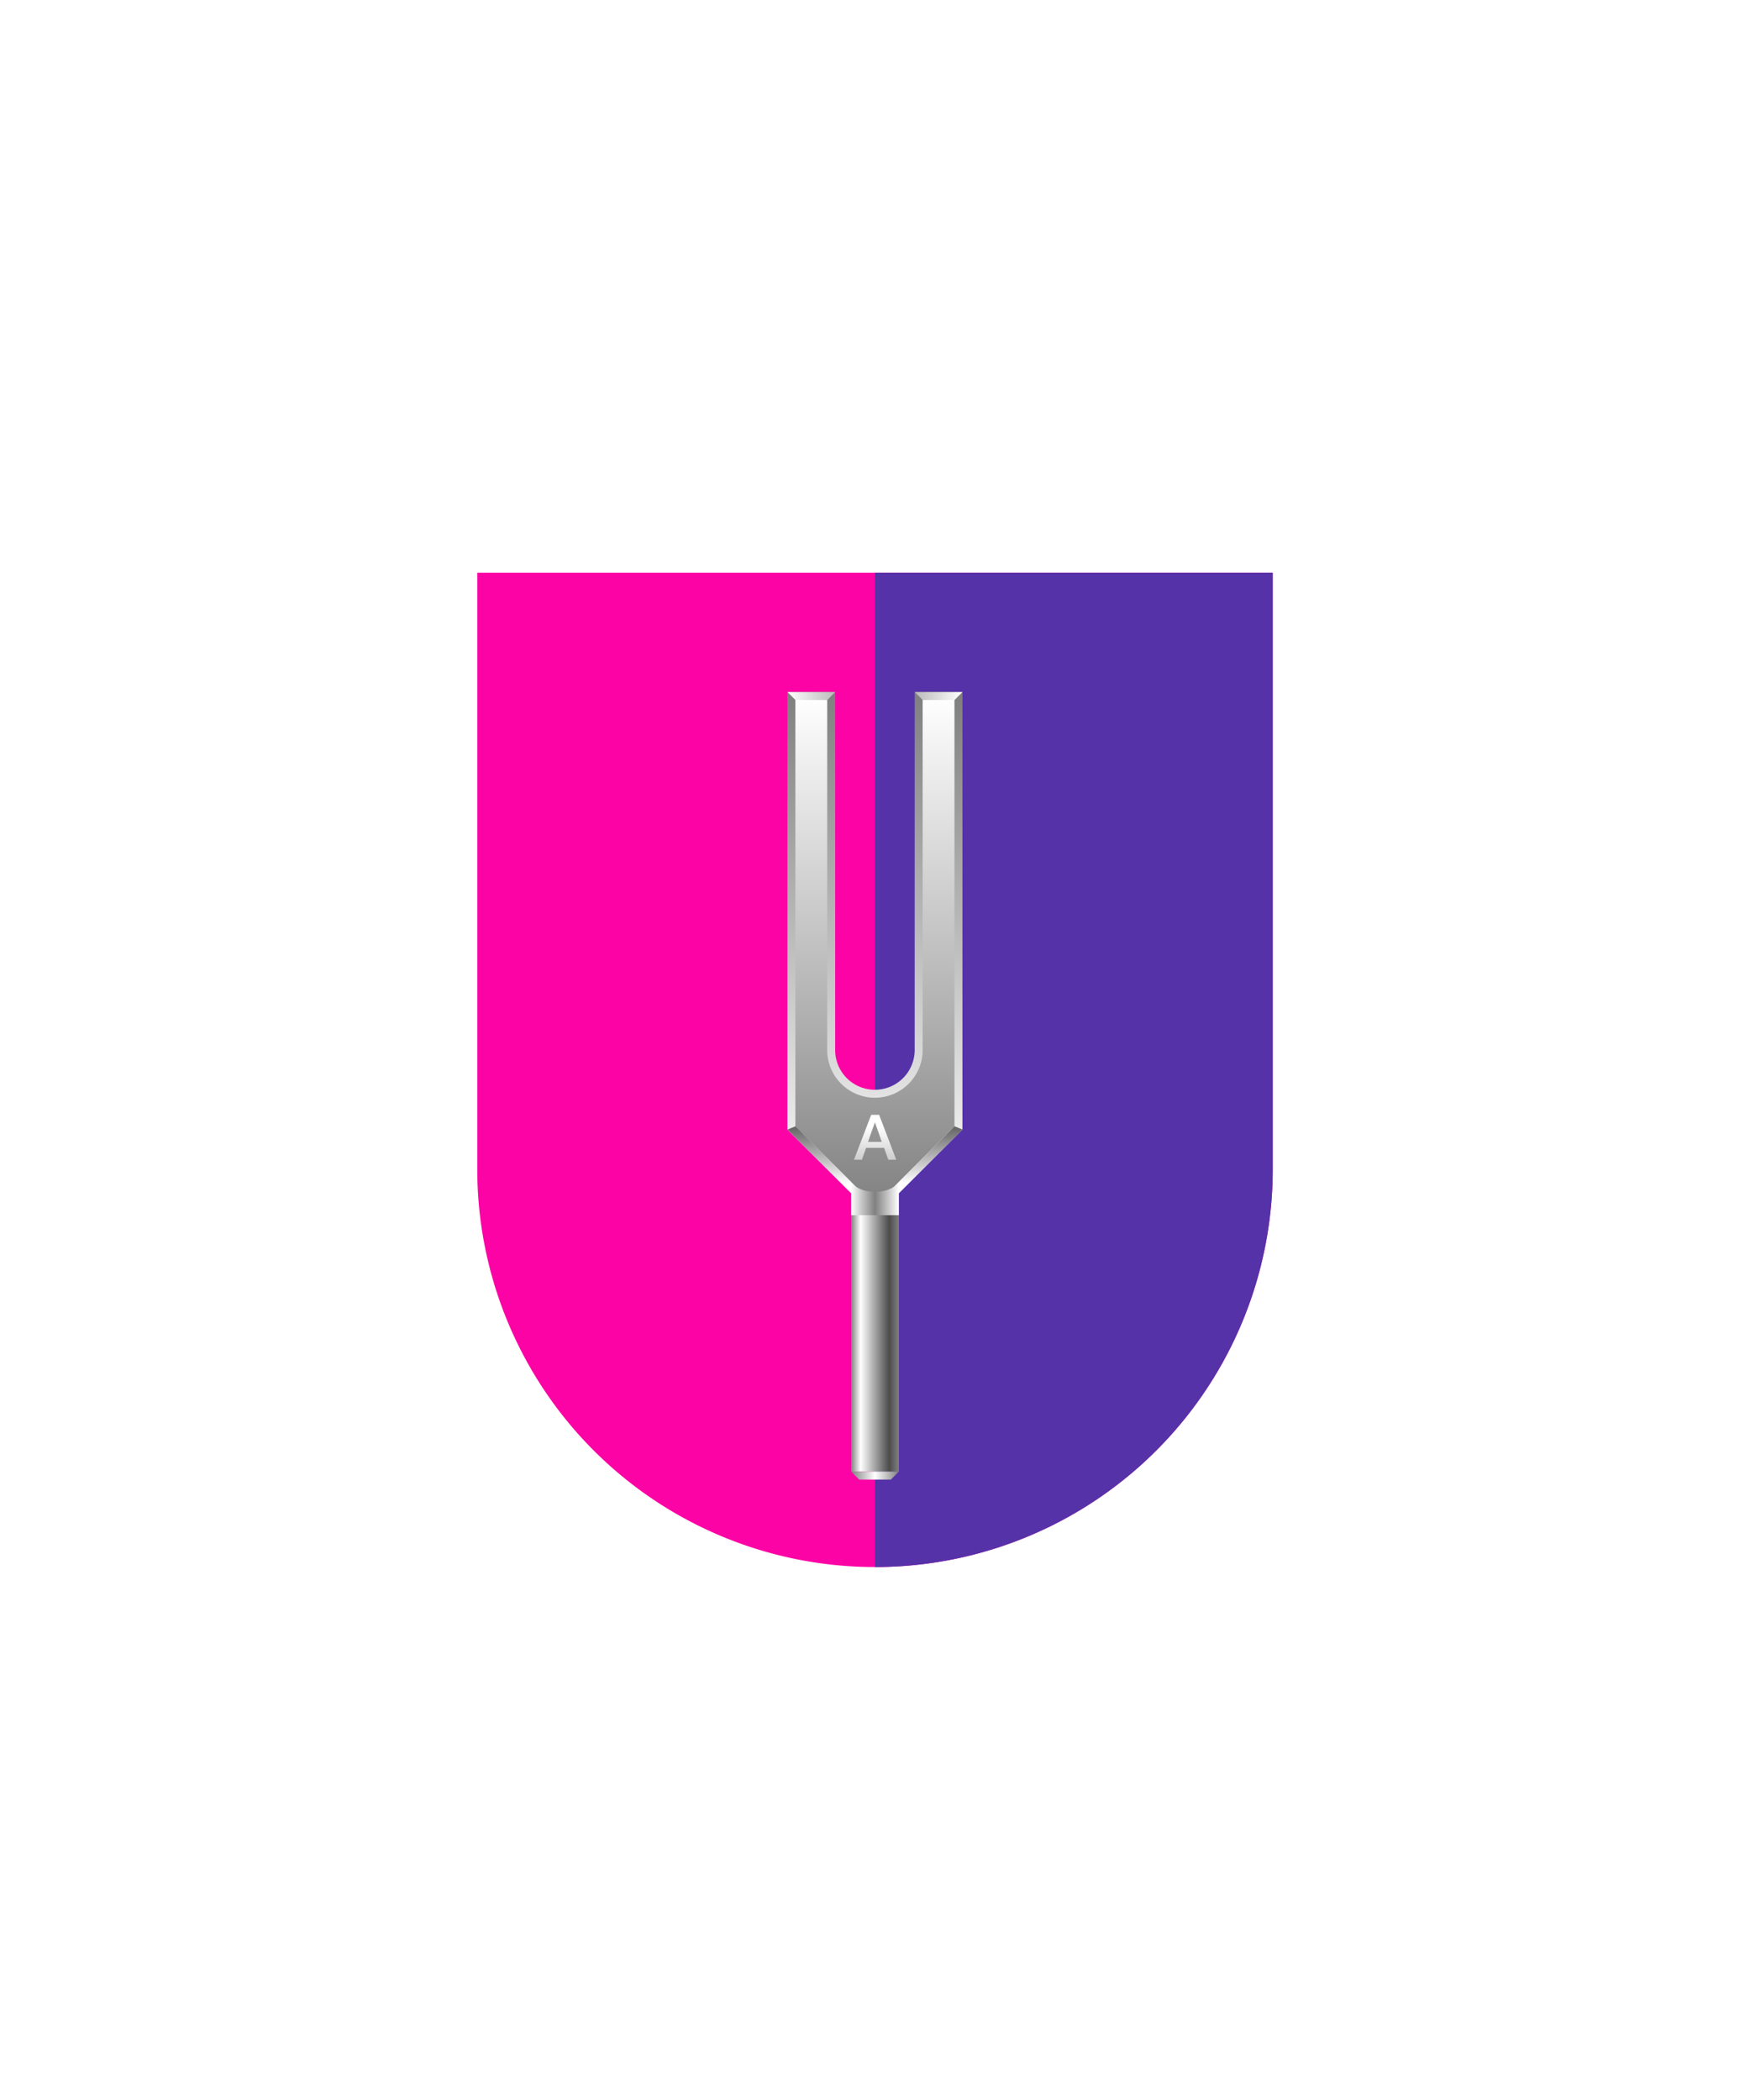 <svg xmlns="http://www.w3.org/2000/svg" xmlns:xlink="http://www.w3.org/1999/xlink" viewBox="0 0 220 264"><path d="M60 72v75a50 50 0 0 0 50 50 50 50 0 0 0 50-50V72Z" fill="#fc03a5"/><path d="M110 197a49.997 49.997 0 0 0 50-50V72h-50v125Z" fill="#5632a8"/><defs><filter id="h14-a" name="shadow"><feDropShadow dx="0" dy="2" stdDeviation="0"/></filter><linearGradient gradientUnits="userSpaceOnUse" id="h14-b" x1="109.99" x2="109.99" y1="152.29" y2="87.5"><stop offset="0" stop-color="gray"/><stop offset="1" stop-color="#fff"/></linearGradient><linearGradient id="h14-c" x1="0" x2="0" y1="0" y2="1"><stop offset="0" stop-color="gray"/><stop offset="1" stop-color="#fff"/></linearGradient><linearGradient gradientTransform="matrix(1, 0, 0, -1, 0, 264)" gradientUnits="userSpaceOnUse" id="h14-d" x1="112.99" x2="106.99" y1="96.5" y2="96.5"><stop offset="0" stop-color="gray"/><stop offset="0.2" stop-color="#4b4b4b"/><stop offset="0.8" stop-color="#fff"/><stop offset="1" stop-color="gray"/></linearGradient><linearGradient gradientTransform="matrix(1, 0, 0, -1, 0, 264)" gradientUnits="userSpaceOnUse" id="h14-e" x1="106.99" x2="112.99" y1="113.32" y2="113.32"><stop offset="0" stop-color="#fff"/><stop offset="0.5" stop-color="gray"/><stop offset="1" stop-color="#fff"/></linearGradient><linearGradient gradientTransform="matrix(1, 0, 0, -1, 0, 264)" gradientUnits="userSpaceOnUse" id="h14-f" x1="106.99" x2="112.99" y1="78.5" y2="78.5"><stop offset="0" stop-color="gray"/><stop offset="0.5" stop-color="#fff"/><stop offset="1" stop-color="gray"/></linearGradient><linearGradient id="h14-g" x1="110" x2="110" xlink:href="#h14-b" y1="152.41" y2="141.6"/><linearGradient gradientTransform="matrix(1, 0, 0, -1, 0, 264)" gradientUnits="userSpaceOnUse" id="h14-h" x1="116.99" x2="116.99" y1="122.12" y2="115.22"><stop offset="0" stop-color="#696969"/><stop offset="1" stop-color="#fff"/></linearGradient><linearGradient gradientTransform="translate(219.99 264) rotate(180)" id="h14-i" x1="116.99" x2="116.99" xlink:href="#h14-h" y1="122.12" y2="115.22"/><linearGradient gradientTransform="matrix(1, 0, 0, 1, 0, 0)" id="h14-j" x1="99" x2="120.99" xlink:href="#h14-e" y1="87.5" y2="87.5"/></defs><g filter="url(#h14-a)"><path d="M120.49,87.5h-5V132a5.5,5.5,0,0,1-11,0V87.5h-5v54.3L110,152.29l10.49-10.49Z" fill="url(#h14-b)" stroke="url(#h14-c)"/><path d="M113,150h-6v35h6Z" fill="url(#h14-d)"/><path d="M107,148.59v4.18h6v-4.18s-.7,1.23-3,1.23S107,148.59,107,148.59Z" fill="url(#h14-e)"/><path d="M107,185l1,1h4l1-1Z" fill="url(#h14-f)"/><path d="M110.52,140.15h-1l-2.16,5.64h1l.52-1.49h2.26l.53,1.49h1Zm-1.4,3.4.87-2.46.86,2.46Z" fill="url(#h14-g)"/><path d="M120,141.59l1,.41-8,8v-1.41Z" fill="url(#h14-h)"/><path d="M100,141.59,99,142l8,8v-1.41Z" fill="url(#h14-i)"/><path d="M104,88h-4l-1-1h6Zm12,0h4l1-1h-6Z" fill="url(#h14-j)"/></g></svg>
